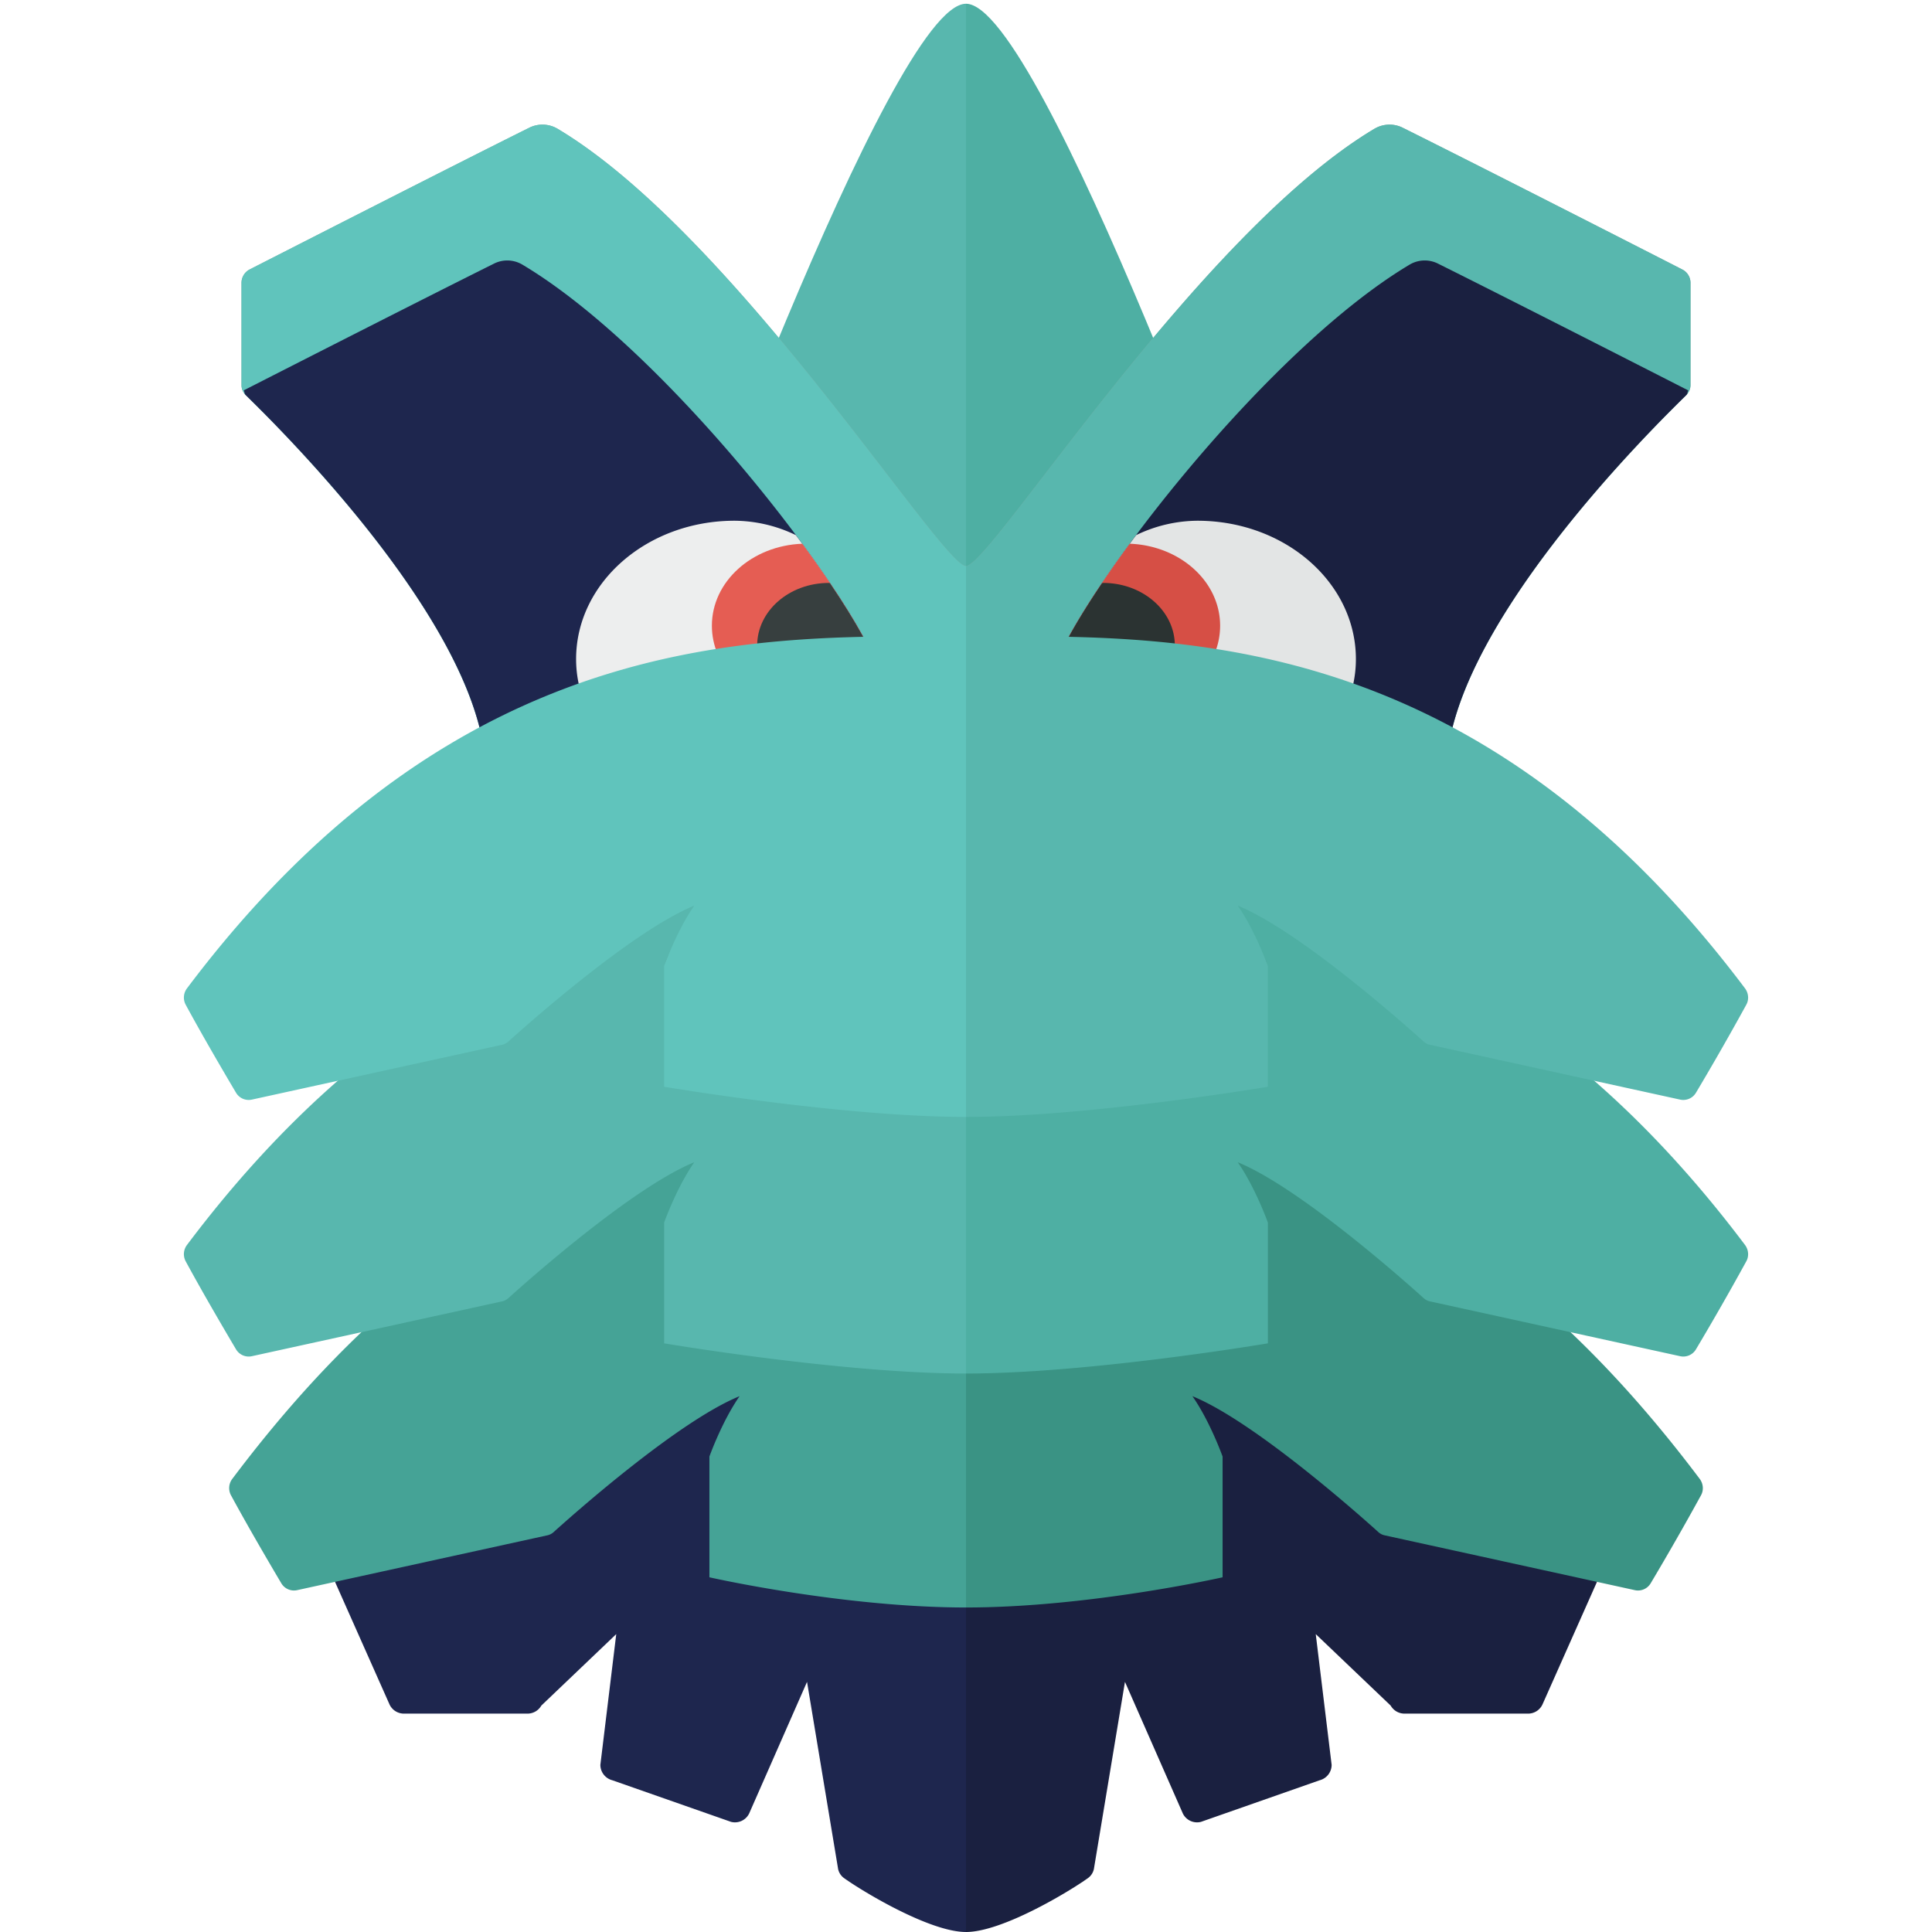 <svg xmlns="http://www.w3.org/2000/svg" width="32" height="32"><path fill="#1A2040" d="M25.218 21.843l-.79 1.8 2.031 2.251a.263.263 0 01.018.248l-.927 2.085a.263.263 0 01-.241.156h-2.046a.264.264 0 01-.229-.133l-1.241-1.184.263 2.165a.264.264 0 01-.199.256l-1.966.689a.262.262 0 01-.299-.138l-.959-2.181-.511 3.077a.25.25 0 01-.103.174c-.316.226-1.421.892-2.019.892V20.833l9.218 1.01z"/><path fill="#1E264E" d="M6.782 21.843l.79 1.8-2.031 2.251a.263.263 0 00-.018.248l.927 2.085a.263.263 0 00.241.156h2.046a.264.264 0 00.229-.133l1.241-1.184-.263 2.165c0 .121.082.226.199.256l1.966.689c.12.03.244-.027.299-.138l.959-2.181.511 3.077a.25.25 0 00.103.174c.316.226 1.421.892 2.019.892V20.833l-9.218 1.01z"/><path fill="#45A396" d="M16 18.667c-3.227 0-7.553-.288-12.152 5.827a.252.252 0 00-.023.271c.284.525.664 1.172.835 1.46a.244.244 0 00.266.112l4.134-.906a.225.225 0 00.109-.054c.299-.27 2.054-1.833 3.081-2.252-.292.417-.5 1-.5 1v2s2.208.5 4.25.5v-7.958z"/><path fill="#3A9384" d="M16 18.667c3.227 0 7.553-.288 12.152 5.827.059.078.07.185.023.271a47.53 47.53 0 01-.835 1.46.244.244 0 01-.266.112l-4.134-.906a.225.225 0 01-.109-.054c-.299-.27-2.054-1.833-3.081-2.252.292.417.5 1 .5 1v2s-2.208.5-4.25.5v-7.958z"/><path fill="#58B7AE" d="M16 14.592c-3.227 0-8.303-.087-12.902 6.027a.252.252 0 00-.023.271c.284.525.664 1.172.835 1.46a.244.244 0 00.266.112l4.134-.906a.225.225 0 00.109-.054c.299-.27 2.054-1.833 3.081-2.252-.292.417-.5 1-.5 1v2s2.958.5 5 .5v-8.158z"/><path fill="#4EAFA3" d="M16 14.592c3.227 0 8.303-.087 12.902 6.027.059.078.07.185.023.271a47.53 47.53 0 01-.835 1.46.244.244 0 01-.266.112l-4.134-.906a.225.225 0 01-.109-.054c-.299-.27-2.054-1.833-3.081-2.252.292.417.5 1 .5 1v2s-2.958.5-5 .5v-8.158z"/><path fill="#58B7AE" d="M16 .062c-1.25 0-5 10.438-5 10.438h5V.062z"/><path fill="#81A9A2" d="M16 11.226V9.375c-.406 0-3.839-5.5-6.768-7.244a.49.49 0 00-.474-.011c-1.247.62-3.983 2.017-4.623 2.343A.25.25 0 004 4.685V6.37a.23.23 0 00.069.172c.459.451 4.087 3.981 3.973 6.374L16 11.226z"/><path fill="#60C4BC" d="M8.042 12.917c.114-2.393-3.514-5.923-3.973-6.374A.23.23 0 014 6.37V4.685a.25.25 0 01.135-.222c.64-.326 3.376-1.723 4.623-2.343a.49.49 0 01.474.011C12.161 3.875 15.594 9.375 16 9.375v1.851l-7.958 1.691z"/><path fill="#1E264E" d="M8.649 4.381a.49.49 0 00-.474-.011c-1.041.518-3.107 1.57-4.137 2.095.011.026.01.056.031.078.459.451 4.087 3.981 3.973 6.374l6.583-1.606c-.208-1.103-3.462-5.433-5.976-6.93z"/><path fill="#EDEEEE" d="M13.181 8.863a2.361 2.361 0 00-1.014-.238c-1.45 0-2.625 1.026-2.625 2.292 0 .567.245 1.079.635 1.479l4.448-1.085c-.082-.436-.644-1.378-1.444-2.448z"/><path fill="#E55D53" d="M13.288 9.006c-.832.031-1.497.625-1.497 1.358 0 .657.533 1.206 1.242 1.335l1.378-.336c.065-.052.123-.11.177-.171-.135-.45-.616-1.257-1.3-2.186z"/><path fill="#373F3F" d="M13.747 9.659c-.006 0-.012-.004-.018-.004-.656 0-1.188.464-1.188 1.037 0 .44.326.793.771.939l1.07-.261c.076-.059.139-.127.2-.198-.107-.341-.405-.877-.835-1.513z"/><path fill="#4E6965" d="M11 16l.111-.274A6.733 6.733 0 0011 16z"/><path fill="#4EAFA3" d="M16 .062c1.25 0 5 10.438 5 10.438h-5V.062z"/><path fill="#81A9A2" d="M16 11.226V9.375c.406 0 3.839-5.5 6.768-7.244a.49.49 0 01.474-.011c1.247.62 3.984 2.017 4.623 2.344a.248.248 0 01.135.221V6.37a.23.23 0 01-.069.172c-.459.451-4.087 3.981-3.973 6.374L16 11.226z"/><path fill="#58B7AE" d="M16 11.226V9.375c.406 0 3.839-5.5 6.768-7.244a.49.49 0 01.474-.011c1.247.62 3.984 2.017 4.623 2.344a.248.248 0 01.135.221V6.37a.23.23 0 01-.069.172c-.459.451-4.087 3.981-3.973 6.374L16 11.226z"/><path fill="#1A2040" d="M23.351 4.381a.49.49 0 01.474-.011c1.041.518 3.107 1.57 4.137 2.096-.011.026-.01.056-.031.078-.459.451-4.087 3.981-3.973 6.374l-6.583-1.606c.208-1.104 3.462-5.434 5.976-6.931z"/><path fill="#E3E5E5" d="M18.819 8.863a2.361 2.361 0 011.014-.238c1.45 0 2.625 1.026 2.625 2.292 0 .567-.245 1.079-.635 1.479l-4.448-1.085c.082-.436.644-1.378 1.444-2.448z"/><path fill="#D64F45" d="M18.712 9.006c.832.031 1.497.625 1.497 1.358 0 .657-.533 1.206-1.242 1.335l-1.378-.336a1.433 1.433 0 01-.177-.171c.135-.45.616-1.257 1.3-2.186z"/><path fill="#2B3332" d="M18.253 9.659c.006 0 .012-.004.018-.004.656 0 1.188.464 1.188 1.037 0 .44-.326.793-.771.939l-1.07-.261a1.387 1.387 0 01-.2-.198c.107-.341.405-.877.835-1.513z"/><path fill="#4E6965" d="M21 16l-.111-.274c.067.156.111.274.111.274z"/><path fill="#60C4BC" d="M16 10.542c-3.227 0-8.303-.288-12.902 5.827a.252.252 0 00-.023.271c.284.525.664 1.172.835 1.46a.244.244 0 00.266.112l4.134-.906a.225.225 0 00.109-.054c.299-.27 2.054-1.833 3.081-2.252-.292.417-.5 1-.5 1v2s2.958.5 5 .5v-7.958z"/><path fill="#58B7AE" d="M16 10.542c3.227 0 8.303-.288 12.902 5.827.059.078.07.185.023.271a47.53 47.53 0 01-.835 1.46.244.244 0 01-.266.112l-4.134-.906a.225.225 0 01-.109-.054c-.299-.27-2.054-1.833-3.081-2.252.292.417.5 1 .5 1v2s-2.958.5-5 .5v-7.958z"/></svg>